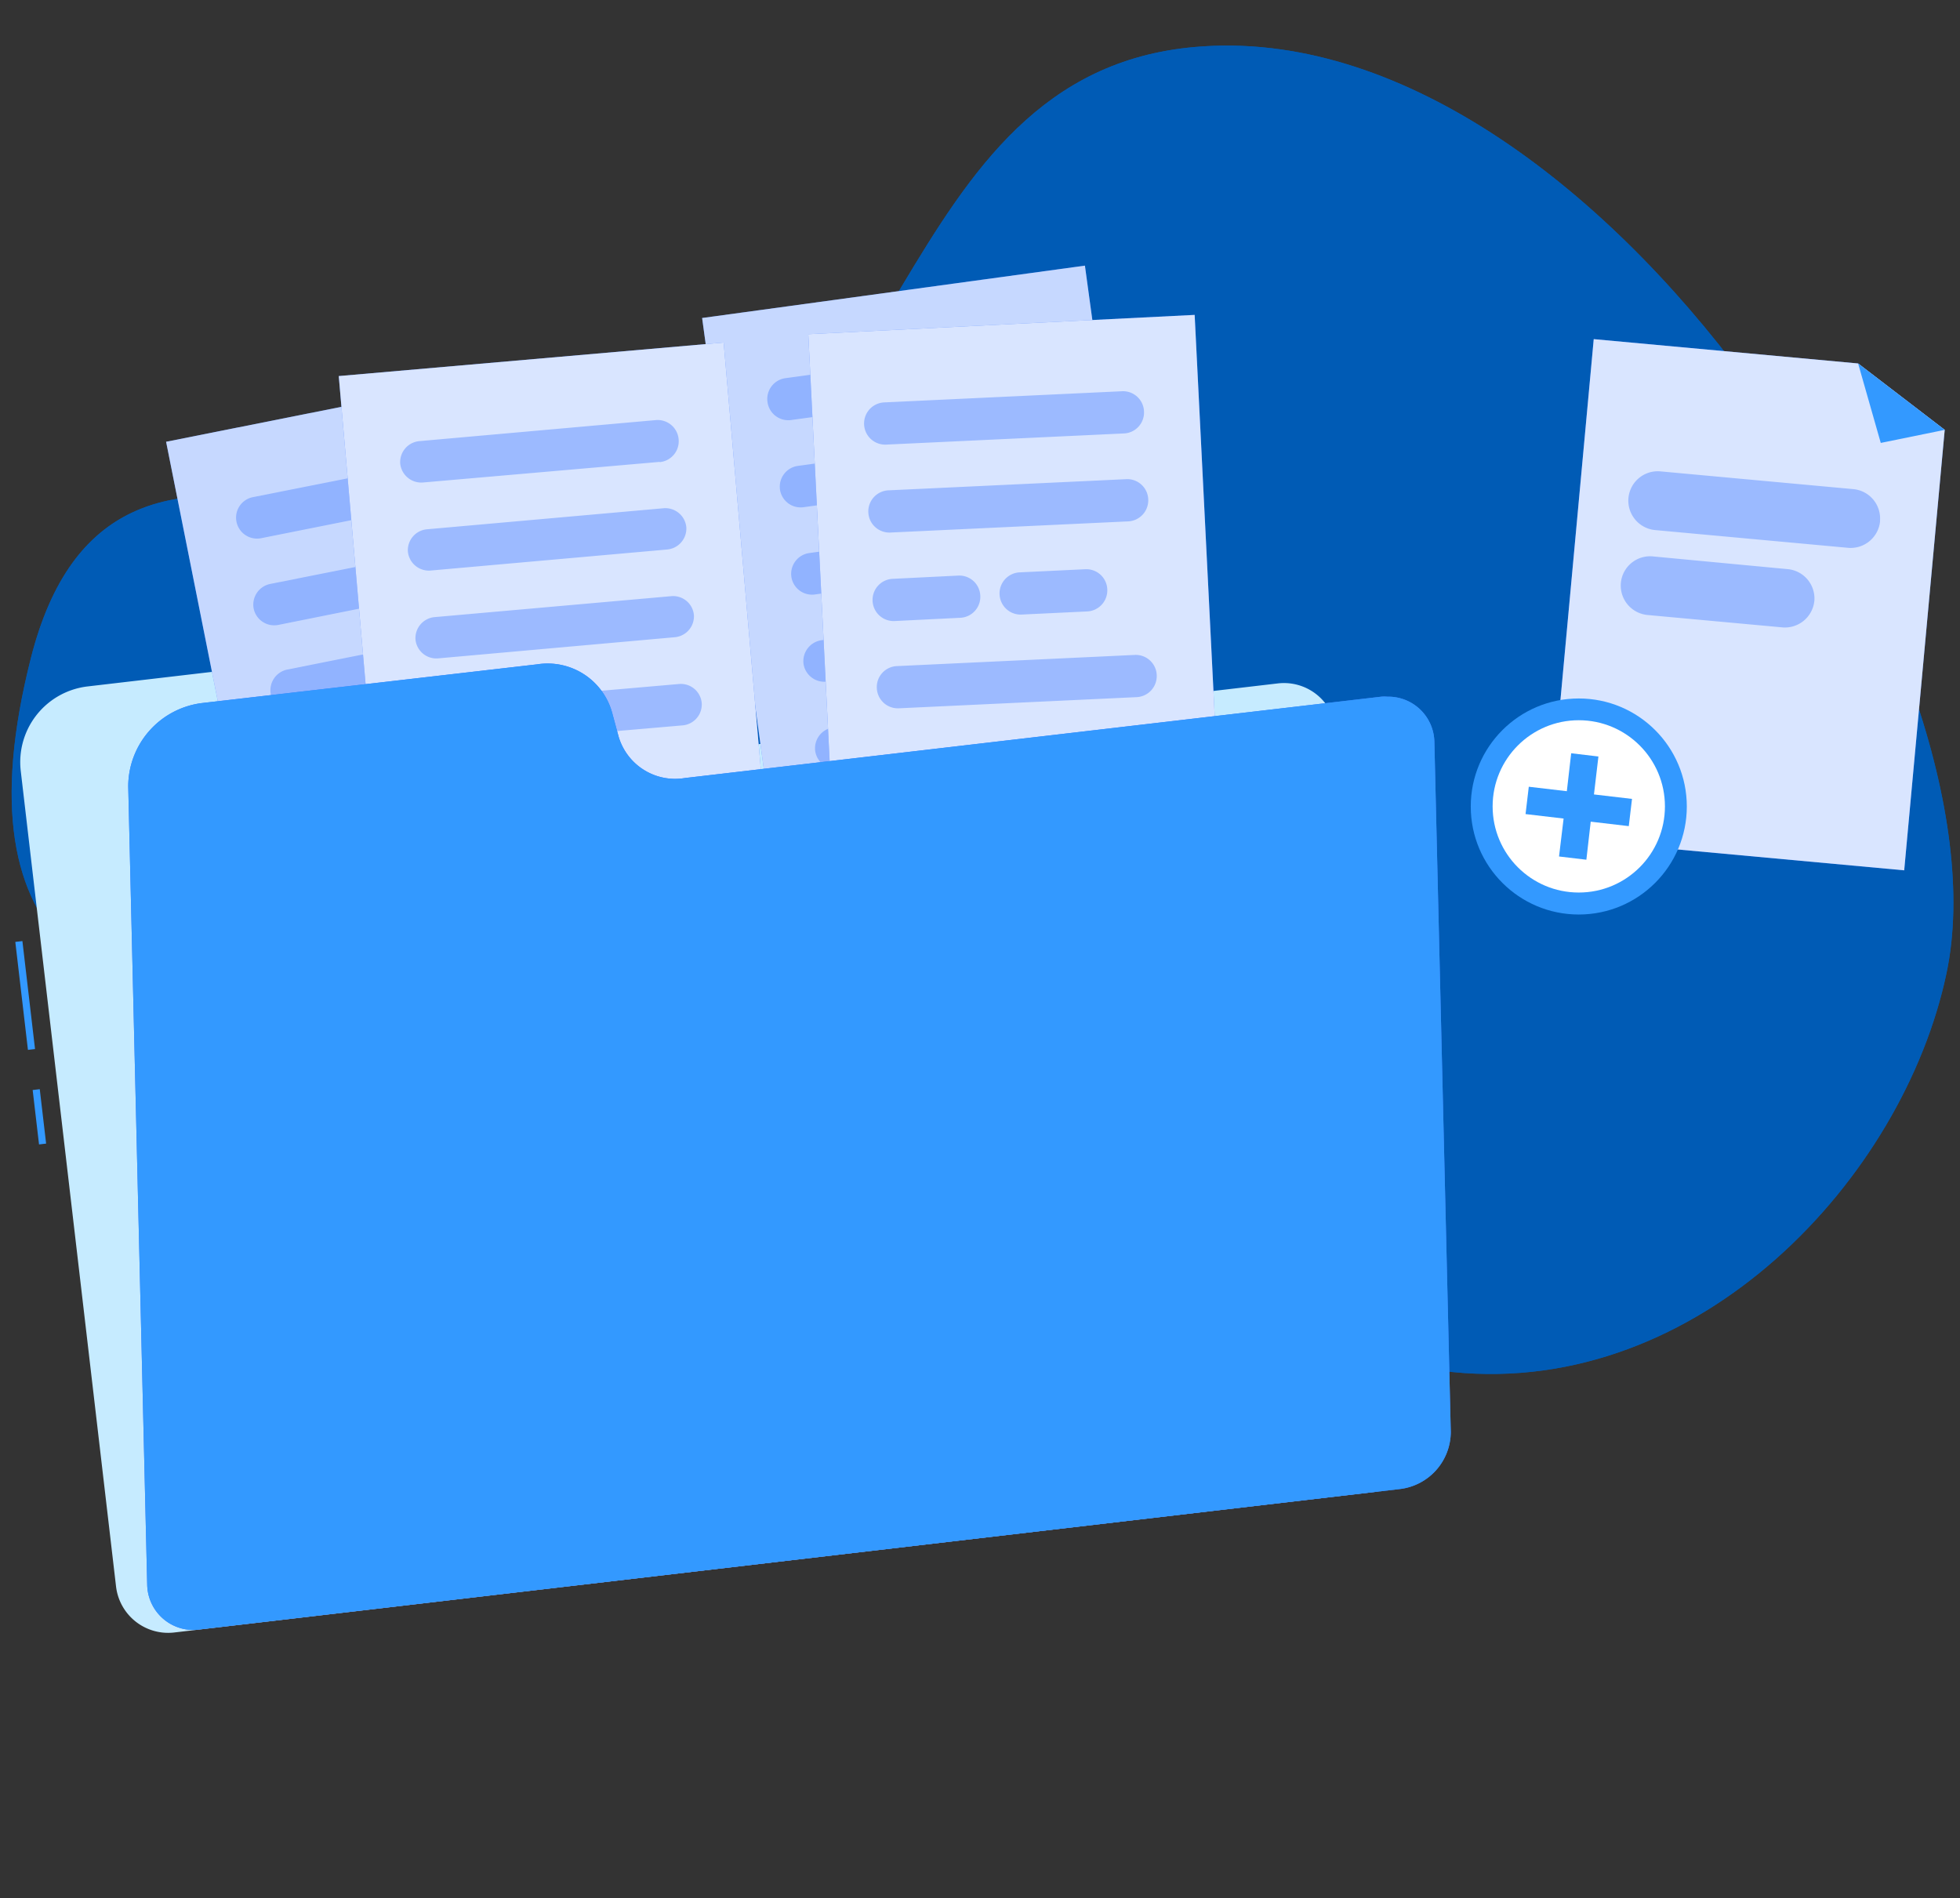 <svg id="Isolation_Mode" data-name="Isolation Mode" xmlns="http://www.w3.org/2000/svg" viewBox="0 0 175.63 170.11"><rect x="0" y="0" width="175.63" height="170.11" fill="#333333" stroke="none"/><defs><style>.cls-1,.cls-2{fill:#005bb5;}.cls-2{opacity:0.9;}.cls-11,.cls-2,.cls-6,.cls-8{isolation:isolate;}.cls-3{fill:#39f;}.cls-4{fill:#c6ebff;}.cls-11,.cls-5{fill:#407bff;}.cls-10,.cls-6,.cls-8{fill:#fff;}.cls-6{opacity:0.7;}.cls-11,.cls-7{opacity:0.4;}.cls-8{opacity:0.8;}.cls-9{fill:#ffc3bd;}</style></defs><title>records</title><g id="freepik--background-simple--inject-216"><path class="cls-1" d="M2.76,59C-10.68,112.1,58.59,82.05,80,87.67c15.34,4,29.08,33.17,50.16,35.28,22.14,2.22,40.38-17.34,44.26-35.74,5.88-27.81-31.27-86.19-67.33-83C79.71,6.58,81.49,43.82,55.68,49.94,39.45,53.74,10.07,30.12,2.76,59Z"/><path class="cls-2" d="M2.76,59C-10.68,112.1,58.59,82.05,80,87.67c15.34,4,29.08,33.17,50.16,35.28,22.14,2.22,40.38-17.34,44.26-35.74,5.88-27.81-31.27-86.19-67.33-83C79.71,6.58,81.49,43.82,55.68,49.94,39.45,53.74,10.07,30.12,2.76,59Z"/></g><g id="freepik--Folder--inject-216"><rect class="cls-3" x="1.93" y="84.33" width="0.64" height="9.74" transform="translate(-10.34 0.87) rotate(-6.67)"/><rect class="cls-3" x="3.21" y="97.62" width="0.64" height="4.91" transform="translate(-11.6 1.09) rotate(-6.67)"/><path class="cls-4" d="M45.84,64.6l-.76-2.12A6.81,6.81,0,0,0,37.86,58l-30,3.51a6.83,6.83,0,0,0-6,7.58l8.54,73.09a4.7,4.7,0,0,0,5.19,4.11h0L123,133.71a4.68,4.68,0,0,0,4.12-5.18v0l-7.41-63.18a4.69,4.69,0,0,0-5.2-4.11l-62.4,7.3A6,6,0,0,1,45.84,64.6Z"/><rect class="cls-5" x="19.21" y="35.74" width="34.62" height="47.7" transform="translate(-10.94 8.29) rotate(-11.27)"/><rect class="cls-6" x="19.21" y="35.74" width="34.62" height="47.7" transform="translate(-10.94 8.29) rotate(-11.27)"/><g class="cls-7"><path class="cls-5" d="M44.31,44.05,23.39,48.23a1.88,1.88,0,0,1-2.2-1.48h0a1.87,1.87,0,0,1,1.47-2.2L43.58,40.4a1.88,1.88,0,0,1,2.21,1.47h0A1.89,1.89,0,0,1,44.31,44.05Z"/><path class="cls-5" d="M45.84,51.8,24.93,56a1.88,1.88,0,0,1-2.2-1.47h0a1.89,1.89,0,0,1,1.47-2.2l20.92-4.16a1.88,1.88,0,0,1,2.2,1.47h0A1.89,1.89,0,0,1,45.84,51.8Z"/><path class="cls-5" d="M47.38,59.54,26.47,63.7a1.88,1.88,0,0,1-2.2-1.47h0A1.89,1.89,0,0,1,25.74,60l20.92-4.17a1.87,1.87,0,0,1,2.19,1.47h0A1.88,1.88,0,0,1,47.38,59.54Z"/><path class="cls-5" d="M48.93,67.3,28,71.47A1.89,1.89,0,0,1,25.81,70h0a1.89,1.89,0,0,1,1.47-2.21l20.91-4.16A1.89,1.89,0,0,1,50.4,65.1h0A1.88,1.88,0,0,1,48.93,67.3Z"/><path class="cls-5" d="M44.75,76.15l-15.19,3a1.88,1.88,0,0,1-2.2-1.47h0a1.88,1.88,0,0,1,1.47-2.2l15.19-3a1.89,1.89,0,0,1,2.2,1.47h0A1.89,1.89,0,0,1,44.75,76.15Z"/></g><rect class="cls-5" x="65.99" y="25.93" width="34.62" height="47.7" transform="translate(-5.98 11.75) rotate(-7.79)"/><rect class="cls-6" x="65.99" y="25.93" width="34.62" height="47.7" transform="translate(-5.98 11.75) rotate(-7.79)"/><g class="cls-7"><path class="cls-5" d="M92,34.75,70.88,37.64A1.88,1.88,0,0,1,68.77,36h0a1.88,1.88,0,0,1,1.6-2.11L91.5,31a1.88,1.88,0,0,1,2.11,1.6h0A1.89,1.89,0,0,1,92,34.75Z"/><path class="cls-5" d="M93.08,42.56,72,45.45a1.87,1.87,0,0,1-2.11-1.6h0a1.88,1.88,0,0,1,1.6-2.1l21.13-2.89a1.88,1.88,0,0,1,2.11,1.59h0A1.88,1.88,0,0,1,93.08,42.56Z"/><path class="cls-5" d="M78.84,52.47l-5.82.8a1.87,1.87,0,0,1-2.11-1.6h0a1.88,1.88,0,0,1,1.6-2.11l5.82-.8a1.89,1.89,0,0,1,2.11,1.6h0A1.88,1.88,0,0,1,78.84,52.47Z"/><path class="cls-5" d="M90.13,50.93l-5.83.8a1.88,1.88,0,0,1-2.1-1.61h0A1.88,1.88,0,0,1,83.8,48l5.82-.79a1.89,1.89,0,0,1,2.11,1.6h0A1.88,1.88,0,0,1,90.13,50.93Z"/><path class="cls-5" d="M95.21,58.19,74.09,61.08A1.89,1.89,0,0,1,72,59.48h0a1.9,1.9,0,0,1,1.61-2.11L94.7,54.48a1.87,1.87,0,0,1,2.11,1.6h0A1.88,1.88,0,0,1,95.21,58.19Z"/><path class="cls-5" d="M90.51,66.79l-15.36,2.1a1.88,1.88,0,0,1-2.1-1.59h0a1.88,1.88,0,0,1,1.59-2.11L90,63.09a1.89,1.89,0,0,1,2.11,1.59h0A1.88,1.88,0,0,1,90.51,66.79Z"/></g><rect class="cls-5" x="32.36" y="32.11" width="34.62" height="47.7" transform="translate(-4.67 4.52) rotate(-4.98)"/><rect class="cls-8" x="32.36" y="32.11" width="34.62" height="47.7" transform="translate(-4.67 4.52) rotate(-4.98)"/><g class="cls-7"><path class="cls-5" d="M59.11,41.39,37.86,43.24a1.9,1.9,0,0,1-2-1.71h0a1.89,1.89,0,0,1,1.71-2l21.24-1.89a1.89,1.89,0,0,1,2,1.71h0a1.88,1.88,0,0,1-1.69,2.06Z"/><path class="cls-5" d="M59.8,49.24,38.55,51.13a1.89,1.89,0,0,1-2-1.7h0a1.88,1.88,0,0,1,1.7-2l21.25-1.89a1.89,1.89,0,0,1,2,1.7h0A1.89,1.89,0,0,1,59.8,49.24Z"/><path class="cls-5" d="M60.48,57.1,39.23,59a1.88,1.88,0,0,1-2-1.7h0a1.89,1.89,0,0,1,1.71-2l21.24-1.88a1.87,1.87,0,0,1,2,1.7h0A1.88,1.88,0,0,1,60.48,57.1Z"/><path class="cls-5" d="M61.18,65,39.93,66.84a1.89,1.89,0,0,1-2-1.7h0a1.89,1.89,0,0,1,1.7-2l21.25-1.85a1.88,1.88,0,0,1,2,1.7h0A1.88,1.88,0,0,1,61.18,65Z"/><path class="cls-5" d="M56,73.32,40.6,74.66a1.87,1.87,0,0,1-2-1.7h0a1.88,1.88,0,0,1,1.7-2L55.7,69.58a1.89,1.89,0,0,1,2,1.71h0A1.9,1.9,0,0,1,56,73.32Z"/></g><rect class="cls-5" x="73.42" y="29.19" width="34.62" height="47.7" transform="matrix(1, -0.05, 0.05, 1, -2.45, 4.43)"/><rect class="cls-8" x="73.42" y="29.19" width="34.62" height="47.7" transform="matrix(1, -0.05, 0.05, 1, -2.45, 4.43)"/><g class="cls-7"><path class="cls-5" d="M100.73,38.84l-21.3,1a1.89,1.89,0,0,1-2-1.78h0a1.89,1.89,0,0,1,1.78-2l21.3-1a1.88,1.88,0,0,1,2,1.78h0A1.88,1.88,0,0,1,100.73,38.84Z"/><path class="cls-5" d="M101.11,46.72l-21.3,1a1.89,1.89,0,0,1-2-1.78h0a1.89,1.89,0,0,1,1.78-2l21.3-1a1.88,1.88,0,0,1,2,1.79h0A1.89,1.89,0,0,1,101.11,46.72Z"/><path class="cls-5" d="M86.06,55.36l-5.87.29a1.89,1.89,0,0,1-2-1.78h0a1.89,1.89,0,0,1,1.78-2l5.87-.29a1.88,1.88,0,0,1,2,1.78h0A1.88,1.88,0,0,1,86.06,55.36Z"/><path class="cls-5" d="M97.44,54.79l-5.87.28a1.89,1.89,0,0,1-2-1.78h0a1.89,1.89,0,0,1,1.78-2l5.87-.28a1.88,1.88,0,0,1,2,1.78h0A1.89,1.89,0,0,1,97.44,54.79Z"/><path class="cls-5" d="M101.87,62.47l-21.3,1a1.89,1.89,0,0,1-2-1.78h0a1.88,1.88,0,0,1,1.78-2l21.3-1a1.88,1.88,0,0,1,2,1.78h0A1.89,1.89,0,0,1,101.87,62.47Z"/><path class="cls-5" d="M96.43,70.63,81,71.38a1.89,1.89,0,0,1-2-1.78h0a1.88,1.88,0,0,1,1.78-2l15.48-.75a1.89,1.89,0,0,1,2,1.78h0A1.89,1.89,0,0,1,96.43,70.63Z"/></g><path class="cls-5" d="M55.43,66l-.56-2.07a6,6,0,0,0-6.73-4.4L18.11,63a7.54,7.54,0,0,0-6.62,7.46L13.19,142a4.13,4.13,0,0,0,4.2,4.06A5.07,5.07,0,0,0,18,146l107.46-12.57a5.17,5.17,0,0,0,4.54-5.1l-1.47-61.84a4.13,4.13,0,0,0-4.21-4.06,3.31,3.31,0,0,0-.55,0l-62.4,7.29A5.28,5.28,0,0,1,55.43,66Z"/><path class="cls-3" d="M55.43,66l-.56-2.07a6,6,0,0,0-6.73-4.4L18.11,63a7.54,7.54,0,0,0-6.62,7.46L13.19,142a4.13,4.13,0,0,0,4.2,4.06A5.07,5.07,0,0,0,18,146l107.46-12.57a5.17,5.17,0,0,0,4.54-5.1l-1.47-61.84a4.13,4.13,0,0,0-4.21-4.06,3.31,3.31,0,0,0-.55,0l-62.4,7.29A5.28,5.28,0,0,1,55.43,66Z"/></g><g id="freepik--Character--inject-216"><path class="cls-9" d="M147.75,46.66l-3.53-3.52-1.88,5.51a6.65,6.65,0,0,0,5.82.09Z"/><path class="cls-5" d="M167.42,57.91l.63,0c.12,0,.21-.08.2-.16l-.52-2.6a.23.23,0,0,0-.25-.12l-.63.05c-.13,0-.21.08-.19.16l.51,2.6C167.19,57.88,167.3,57.92,167.42,57.91Z"/><polygon class="cls-5" points="170.63 77.99 174.26 38.52 166.5 32.57 142.81 30.39 138.69 75.05 170.63 77.99"/><polygon class="cls-8" points="170.63 77.99 174.26 38.52 166.5 32.57 142.81 30.39 138.69 75.05 170.63 77.99"/><polygon class="cls-3" points="174.26 38.52 166.5 32.57 168.53 39.69 174.26 38.52"/><circle class="cls-3" cx="141.47" cy="72.27" r="9.68"/><circle class="cls-10" cx="141.47" cy="72.26" r="7.72"/><polygon class="cls-3" points="146.24 71.59 142.83 71.19 143.23 67.79 140.79 67.5 140.4 70.9 136.99 70.5 136.7 72.95 140.11 73.35 139.7 76.75 142.15 77.04 142.54 73.63 145.95 74.03 146.24 71.59"/><path class="cls-11" d="M168.47,46.7h0a2.65,2.65,0,0,1-2.87,2.39h0L148.31,47.5a2.65,2.65,0,0,1-2.39-2.88h0a2.64,2.64,0,0,1,2.87-2.38h0l17.28,1.59a2.64,2.64,0,0,1,2.39,2.86Z"/><path class="cls-11" d="M162.58,53.83h0a2.65,2.65,0,0,1-2.87,2.39h0l-12.08-1.11a2.65,2.65,0,0,1-2.39-2.87h0a2.63,2.63,0,0,1,2.87-2.38h0L160.19,51A2.64,2.64,0,0,1,162.58,53.83Z"/></g></svg>